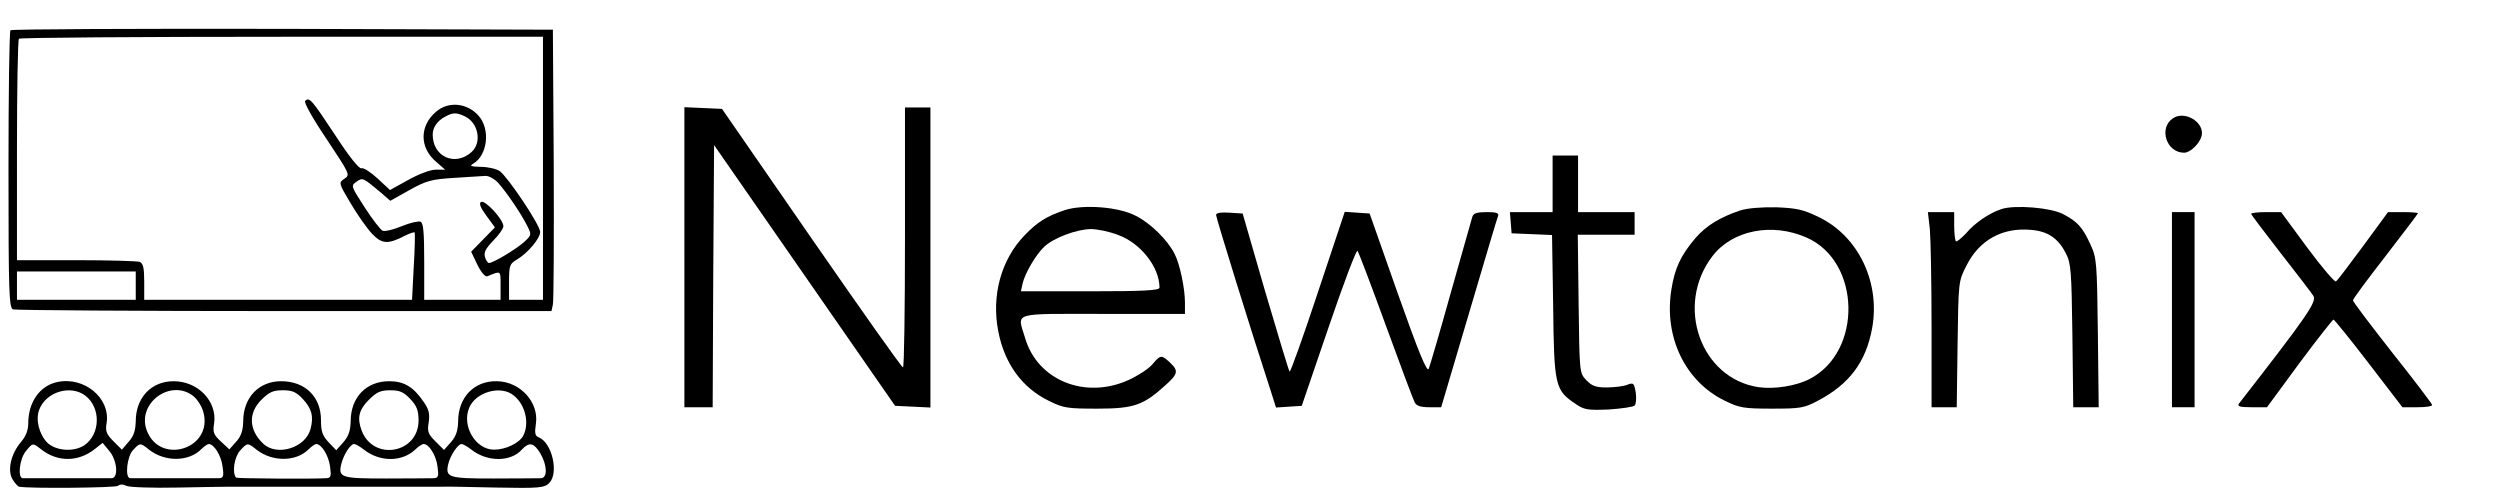 <?xml version="1.0" standalone="no"?>
<!DOCTYPE svg PUBLIC "-//W3C//DTD SVG 20010904//EN"
 "http://www.w3.org/TR/2001/REC-SVG-20010904/DTD/svg10.dtd">
<svg version="1.0" xmlns="http://www.w3.org/2000/svg"
 width="884pt" height="178pt" viewBox="0 0 884 178"
 preserveAspectRatio="xMidYMid meet">

<g transform="translate(0,178) scale(0.1,-0.1)"
fill="#000000" stroke="none">
<path d="M37 1673 c-4 -3 -7 -226 -7 -494 0 -435 2 -488 16 -493 9 -3 440 -6
960 -6 l944 0 5 23 c3 12 4 236 3 497 l-3 475 -956 3 c-525 1 -959 -1 -962 -5z
m1883 -488 l0 -465 -60 0 -60 0 0 63 c0 59 2 64 29 80 38 23 81 74 81 97 0 24
-114 194 -143 215 -12 8 -42 15 -67 15 -35 1 -41 3 -27 11 51 30 62 122 19
170 -40 45 -106 52 -150 14 -59 -50 -59 -127 0 -177 l32 -28 -33 0 c-19 0 -59
-15 -97 -36 l-65 -36 -44 41 c-24 22 -50 39 -57 36 -8 -3 -44 42 -92 116 -84
127 -92 137 -107 122 -5 -5 26 -61 76 -135 82 -124 84 -126 63 -140 -21 -14
-21 -15 22 -87 24 -41 58 -89 76 -108 35 -36 55 -38 117 -6 16 8 31 13 33 11
2 -2 1 -57 -3 -121 l-6 -117 -474 0 -473 0 0 64 c0 49 -4 65 -16 70 -9 3 -110
6 -225 6 l-209 0 0 388 c0 214 3 392 7 395 3 4 422 7 930 7 l923 0 0 -465z
m-277 184 c48 -22 62 -92 25 -126 -58 -53 -138 -18 -138 61 0 25 16 49 45 64
26 14 38 15 68 1z m119 -236 c29 -33 78 -104 102 -151 16 -32 16 -33 -10 -57
-27 -25 -110 -75 -125 -75 -4 0 -11 9 -14 21 -5 16 2 30 29 58 20 20 36 43 36
51 0 24 -65 94 -79 86 -8 -5 -3 -19 19 -49 l30 -41 -42 -43 -42 -43 22 -46
c13 -27 28 -44 35 -41 49 20 47 22 47 -32 l0 -51 -135 0 -135 0 0 135 c0 104
-3 137 -13 141 -8 3 -38 -4 -67 -16 -29 -12 -59 -19 -67 -16 -7 3 -36 40 -63
82 -49 76 -50 77 -30 91 23 16 22 16 88 -39 l32 -28 68 38 c59 33 78 38 157
43 50 3 99 6 111 7 11 1 32 -10 46 -25z m-1282 -363 l0 -50 -210 0 -210 0 0
50 0 50 210 0 210 0 0 -50z"/>
<path d="M2420 870 l0 -530 50 0 50 0 2 463 3 464 320 -461 320 -461 63 -3 62
-3 0 531 0 530 -45 0 -45 0 0 -460 c0 -253 -3 -460 -7 -459 -5 0 -150 206
-324 457 l-316 457 -67 3 -66 3 0 -531z"/>
<path d="M7684 1362 c-52 -34 -24 -122 39 -122 22 0 55 32 62 60 11 47 -59 90
-101 62z"/>
<path d="M5490 1130 l0 -100 -76 0 -75 0 3 -37 3 -38 72 -3 71 -3 4 -252 c3
-282 7 -297 79 -345 30 -21 43 -23 117 -20 45 3 87 9 92 14 5 5 7 26 4 46 -6
34 -8 36 -31 27 -13 -5 -46 -9 -72 -9 -38 0 -52 5 -72 26 -24 25 -24 27 -27
270 l-3 244 100 0 101 0 0 40 0 40 -100 0 -100 0 0 100 0 100 -45 0 -45 0 0
-100z"/>
<path d="M3765 1037 c-63 -21 -97 -42 -142 -89 -83 -86 -118 -213 -93 -340 22
-114 84 -199 178 -245 52 -26 66 -28 172 -28 129 0 163 12 240 82 46 41 48 52
17 81 -30 28 -33 28 -62 -6 -13 -16 -52 -41 -85 -56 -153 -69 -321 -1 -365
148 -28 94 -54 86 275 86 l290 0 0 40 c0 50 -18 137 -37 173 -25 49 -85 108
-137 134 -61 32 -186 41 -251 20z m189 -88 c80 -29 146 -114 146 -186 0 -10
-56 -13 -245 -13 l-245 0 6 28 c9 37 47 102 77 130 33 31 113 61 164 62 23 0
67 -9 97 -21z"/>
<path d="M6154 1036 c-72 -24 -121 -54 -159 -98 -51 -60 -73 -105 -85 -182
-27 -168 49 -325 189 -393 51 -25 66 -28 166 -28 101 0 114 2 163 28 112 59
170 137 192 257 29 161 -48 323 -186 391 -57 28 -79 33 -153 36 -52 1 -102 -3
-127 -11z m234 -96 c192 -84 199 -403 11 -500 -48 -25 -125 -37 -181 -29 -205
31 -296 289 -163 463 70 92 211 120 333 66z"/>
<path d="M7078 1041 c-43 -14 -94 -48 -126 -86 -17 -18 -33 -31 -36 -28 -3 4
-6 28 -6 55 l0 48 -46 0 -47 0 7 -61 c3 -34 6 -190 6 -345 l0 -284 44 0 45 0
3 223 c3 219 3 223 31 277 45 91 128 137 230 127 59 -5 95 -30 122 -83 18 -35
20 -62 23 -291 l3 -253 45 0 45 0 -3 263 c-3 248 -4 265 -26 312 -28 62 -47
82 -97 108 -44 23 -170 33 -217 18z"/>
<path d="M4300 1020 c0 -10 126 -417 192 -618 l20 -63 45 3 46 3 95 278 c52
153 98 274 102 270 4 -4 49 -123 100 -263 51 -140 97 -263 102 -272 6 -13 21
-18 52 -18 l42 0 98 331 c54 183 100 338 103 345 4 11 -6 14 -40 14 -35 0 -47
-4 -51 -17 -3 -10 -37 -130 -76 -268 -38 -137 -74 -259 -78 -269 -6 -14 -35
56 -109 265 l-100 284 -44 3 -44 3 -95 -285 c-52 -157 -97 -283 -100 -280 -3
3 -41 130 -86 282 l-80 277 -47 3 c-30 2 -47 -1 -47 -8z"/>
<path d="M7680 685 l0 -345 40 0 40 0 0 345 0 345 -40 0 -40 0 0 -345z"/>
<path d="M7960 1024 c0 -3 47 -65 103 -137 57 -73 110 -142 117 -153 13 -21
-21 -70 -263 -381 -7 -10 3 -13 45 -13 l54 0 114 155 c63 85 118 154 121 155
3 0 60 -70 125 -155 l119 -155 53 0 c28 0 52 3 52 8 0 4 -63 87 -140 184 -77
98 -140 181 -140 186 0 5 52 75 115 156 63 82 115 150 115 152 0 2 -24 4 -53
4 l-53 0 -88 -120 c-48 -65 -91 -122 -96 -125 -5 -3 -51 51 -102 120 l-92 125
-53 0 c-29 0 -53 -3 -53 -6z"/>
<path d="M202 429 c-61 -13 -102 -71 -102 -145 0 -24 -8 -46 -25 -66 -37 -43
-50 -103 -30 -134 8 -13 19 -25 23 -25 35 -7 340 -4 349 3 7 6 19 6 30 0 10
-5 92 -8 183 -6 91 2 173 3 183 3 9 0 94 0 187 0 94 0 179 0 190 0 11 0 97 0
190 0 94 0 178 0 188 0 9 1 93 -1 186 -3 154 -3 171 -1 188 16 35 35 10 144
-38 162 -12 5 -14 15 -9 48 11 76 -56 149 -138 150 -80 2 -137 -57 -137 -142
-1 -33 -7 -52 -25 -73 l-25 -28 -30 30 c-26 26 -30 35 -24 68 4 30 1 45 -18
72 -36 53 -69 73 -122 73 -81 0 -136 -57 -136 -142 -1 -33 -7 -52 -26 -74
l-25 -28 -27 28 c-22 24 -27 38 -27 79 0 82 -56 137 -141 137 -79 0 -134 -58
-134 -142 -1 -33 -7 -52 -25 -72 l-24 -27 -30 28 c-26 24 -29 33 -24 63 12 78
-56 150 -143 150 -79 0 -134 -58 -134 -142 -1 -33 -7 -52 -25 -72 l-24 -28
-30 30 c-25 25 -29 36 -24 64 14 88 -79 166 -175 145z m101 -49 c54 -43 52
-134 -4 -174 -37 -25 -101 -21 -132 9 -29 30 -42 82 -28 117 24 63 112 89 164
48z m380 0 c15 -12 31 -37 36 -57 36 -129 -153 -190 -200 -65 -36 96 84 184
164 122z m387 -10 c32 -34 40 -62 28 -107 -17 -66 -118 -98 -167 -52 -51 48
-54 108 -7 155 28 28 42 34 76 34 34 0 47 -6 70 -30z m381 -1 c23 -25 29 -40
29 -76 0 -116 -159 -145 -201 -36 -17 45 -10 74 25 109 28 28 42 34 76 34 34
0 47 -6 71 -31z m365 13 c42 -33 57 -99 34 -143 -14 -26 -62 -49 -103 -49 -65
0 -115 83 -88 148 23 56 112 81 157 44z m-1669 -192 c57 -44 130 -44 188 2
l28 22 23 -28 c28 -32 34 -96 9 -97 -8 0 -80 0 -160 0 -80 0 -149 0 -155 0
-18 2 -11 68 11 95 25 31 24 31 56 6z m380 0 c56 -44 140 -43 184 1 10 10 23
19 27 19 19 0 44 -41 49 -79 5 -33 3 -41 -11 -42 -9 0 -81 0 -161 0 -80 0
-149 0 -155 0 -19 2 -11 76 10 99 25 27 26 27 57 2z m380 0 c56 -44 140 -43
184 1 10 10 23 19 27 19 19 0 44 -41 49 -79 5 -35 3 -41 -13 -42 -55 -3 -315
-1 -319 2 -15 17 -7 73 15 97 25 27 26 27 57 2z m380 0 c56 -44 134 -44 181 0
11 11 25 20 30 20 19 0 44 -40 49 -79 5 -35 3 -41 -13 -42 -11 0 -86 -1 -168
-1 -160 0 -171 3 -159 52 8 32 32 70 45 70 5 0 21 -9 35 -20z m380 0 c56 -44
139 -44 178 0 26 28 42 25 65 -12 25 -42 27 -88 3 -89 -10 0 -85 -1 -167 -1
-159 0 -172 3 -161 51 7 30 34 71 47 71 5 0 21 -9 35 -20z"/>
</g>
</svg>
